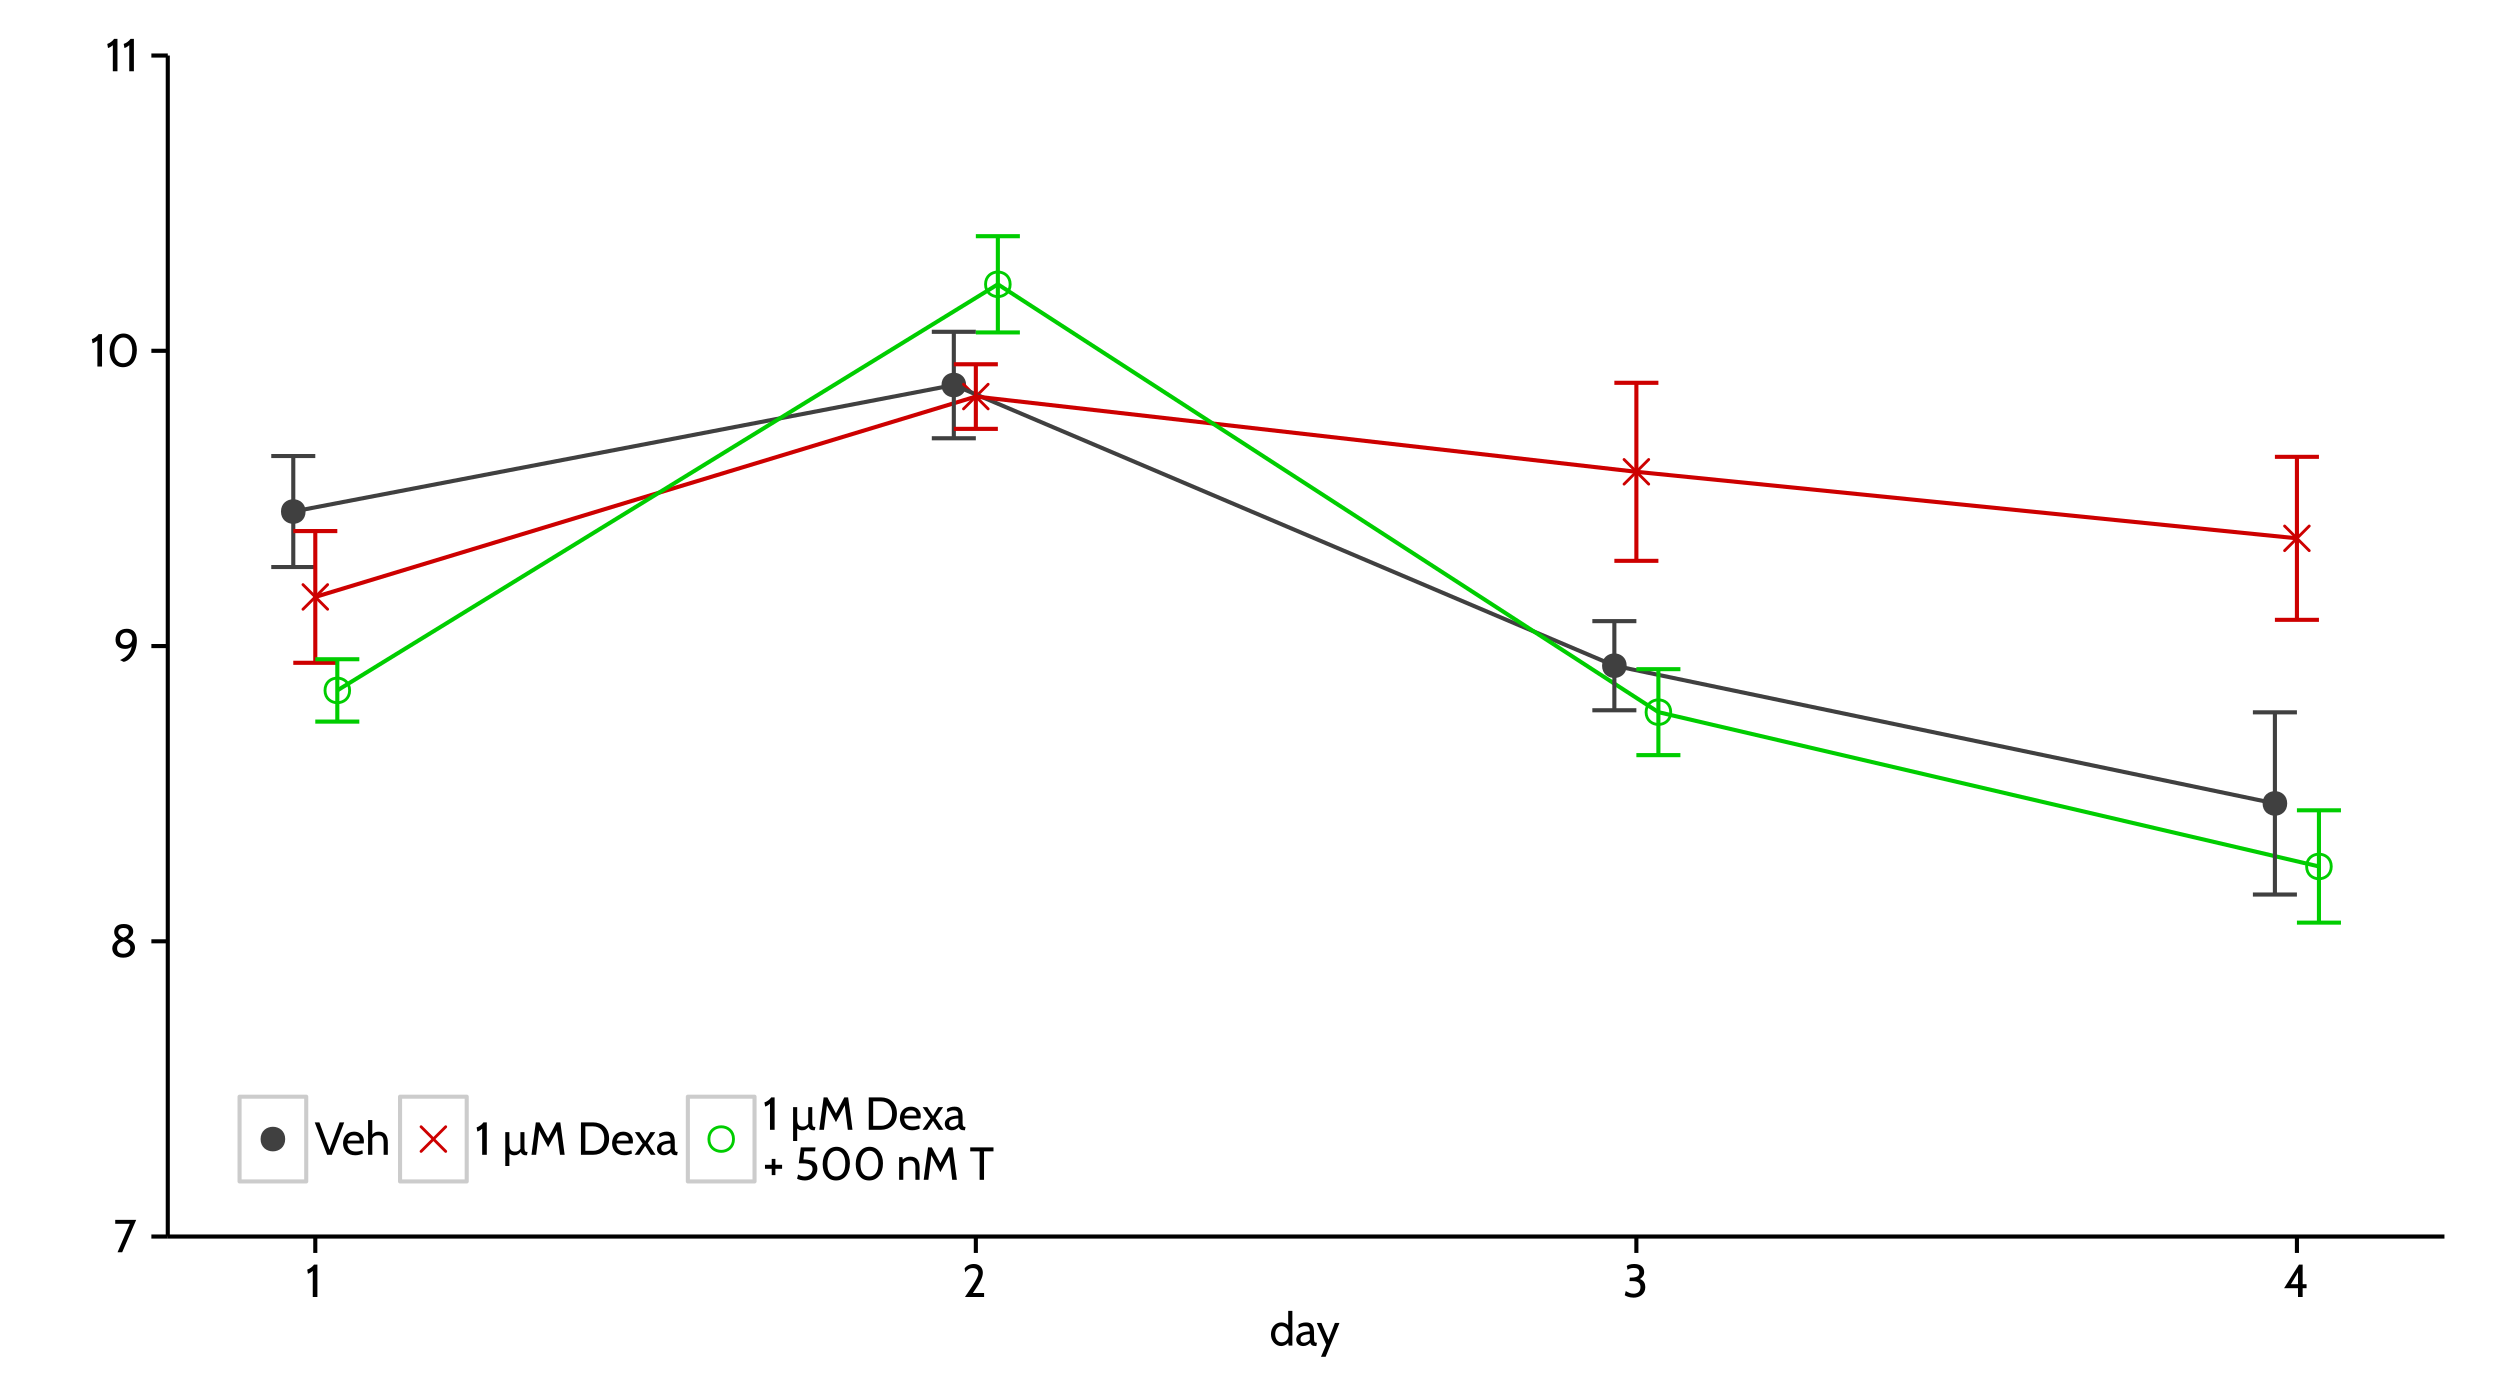 <?xml version="1.0" encoding="UTF-8"?>
<svg xmlns="http://www.w3.org/2000/svg" xmlns:xlink="http://www.w3.org/1999/xlink" width="648pt" height="360pt" viewBox="0 0 648 360" version="1.1">
<defs>
<g>
<symbol overflow="visible" id="glyph0-0">
<path style="stroke:none;" d="M 1.938 -3 L 1.938 -4.312 L 0.859 -4.312 L 0.859 -3 Z M 1.938 -3 "/>
</symbol>
<symbol overflow="visible" id="glyph0-1">
<path style="stroke:none;" d="M 5.906 -8.406 L 0.469 -8.406 L 0.469 -7.375 L 4.25 -7.375 L 1.062 0 L 2.266 0 Z M 5.906 -8.406 "/>
</symbol>
<symbol overflow="visible" id="glyph0-2">
<path style="stroke:none;" d="M 3.547 0.172 C 5.672 0.172 6.594 -1.234 6.594 -2.375 C 6.594 -3.516 6 -4.203 4.719 -4.641 C 5.75 -5.359 6.125 -5.766 6.125 -6.656 C 6.125 -7.578 5.547 -8.562 3.703 -8.562 C 1.766 -8.562 1.203 -7.484 1.203 -6.484 C 1.203 -5.812 1.453 -5.188 2.312 -4.516 C 1.016 -3.812 0.703 -2.969 0.703 -2.266 C 0.703 -1.109 1.516 0.172 3.547 0.172 Z M 3.641 -7.531 C 4.5 -7.531 4.984 -7.156 4.984 -6.547 C 4.984 -5.938 4.547 -5.344 3.578 -5.047 C 2.781 -5.359 2.25 -5.859 2.25 -6.406 C 2.25 -7.109 2.766 -7.531 3.641 -7.531 Z M 3.672 -4.062 C 4.594 -3.828 5.375 -3.25 5.375 -2.391 C 5.375 -1.484 4.594 -0.859 3.594 -0.859 C 2.562 -0.859 1.953 -1.312 1.953 -2.266 C 1.953 -3.297 2.672 -3.859 3.672 -4.062 Z M 3.672 -4.062 "/>
</symbol>
<symbol overflow="visible" id="glyph0-3">
<path style="stroke:none;" d="M 3.453 -8.562 C 1.672 -8.562 0.547 -7.344 0.547 -5.766 C 0.547 -4.125 1.531 -3.344 3.078 -3.344 C 3.75 -3.344 4.422 -3.594 4.75 -4.031 C 4.453 -1.891 2.875 -0.984 1.719 -0.453 L 2.594 0 C 3.797 0 6.078 -1.953 6.078 -5.547 C 6.078 -7.875 4.812 -8.562 3.453 -8.562 Z M 3.188 -4.328 C 1.984 -4.328 1.703 -5.203 1.703 -5.828 C 1.703 -6.703 2.234 -7.578 3.312 -7.578 C 4.109 -7.578 4.891 -7.062 4.891 -6.016 C 4.891 -4.984 4.109 -4.328 3.188 -4.328 Z M 3.188 -4.328 "/>
</symbol>
<symbol overflow="visible" id="glyph0-4">
<path style="stroke:none;" d="M 3.047 0 L 3.047 -8.406 L 2.172 -8.406 C 1.812 -7.844 1.062 -7.312 0.406 -7.094 L 0.594 -6.031 C 0.938 -6.125 1.266 -6.281 1.844 -6.75 L 1.844 0 Z M 3.047 0 "/>
</symbol>
<symbol overflow="visible" id="glyph0-5">
<path style="stroke:none;" d="M 4.219 0.172 C 6.359 0.172 7.812 -1.562 7.812 -4.281 C 7.812 -6.859 6.328 -8.562 4.359 -8.562 C 2.359 -8.562 0.75 -6.781 0.75 -4.062 C 0.75 -1.469 2.156 0.172 4.219 0.172 Z M 4.328 -7.531 C 5.578 -7.531 6.625 -6.438 6.625 -4.281 C 6.625 -1.938 5.641 -0.859 4.234 -0.859 C 2.906 -0.859 1.969 -1.891 1.969 -4.062 C 1.969 -6.391 3.094 -7.531 4.328 -7.531 Z M 4.328 -7.531 "/>
</symbol>
<symbol overflow="visible" id="glyph0-6">
<path style="stroke:none;" d="M 5.641 0 L 5.641 -1.031 L 2.734 -1.031 C 4.625 -3.703 5.312 -5.141 5.312 -6.266 C 5.312 -7.312 4.75 -8.562 2.984 -8.562 C 1.531 -8.562 0.734 -7.656 0.594 -7.406 L 0.75 -6.391 C 1.094 -6.844 1.688 -7.5 2.703 -7.5 C 3.578 -7.5 4.156 -7.016 4.156 -6.141 C 4.156 -5.5 3.828 -4.516 0.672 0 Z M 5.641 0 "/>
</symbol>
<symbol overflow="visible" id="glyph0-7">
<path style="stroke:none;" d="M 2.766 0.172 C 4.312 0.172 5.812 -0.719 5.812 -2.562 C 5.812 -3.375 5.516 -4.281 4.422 -4.656 C 5.266 -5.25 5.516 -5.766 5.516 -6.406 C 5.516 -7.328 5.047 -8.562 2.953 -8.562 C 1.828 -8.562 1.203 -8.203 1.016 -8.016 L 1.219 -7.047 C 1.5 -7.281 2.016 -7.531 2.828 -7.531 C 3.75 -7.531 4.266 -7.203 4.266 -6.406 C 4.266 -5.547 3.766 -5.031 2.25 -5.031 L 1.812 -5.031 L 1.688 -4.109 L 2.562 -4.109 C 4.219 -4.109 4.562 -3.344 4.562 -2.562 C 4.562 -1.219 3.578 -0.859 2.766 -0.859 C 1.984 -0.859 1.469 -1.125 0.75 -1.531 L 0.484 -0.469 C 0.656 -0.281 1.656 0.172 2.766 0.172 Z M 2.766 0.172 "/>
</symbol>
<symbol overflow="visible" id="glyph0-8">
<path style="stroke:none;" d="M 6 -2.281 L 6 -3.312 L 4.984 -3.312 L 4.984 -8.406 L 4.031 -8.406 L 0.172 -2.281 L 3.781 -2.281 L 3.781 0 L 4.984 0 L 4.984 -2.281 Z M 3.781 -3.312 L 1.938 -3.312 L 3.781 -6.359 Z M 3.781 -3.312 "/>
</symbol>
<symbol overflow="visible" id="glyph0-9">
<path style="stroke:none;" d="M 5.938 0 L 5.938 -9 L 4.859 -9 L 4.859 -5.25 C 4.359 -5.875 3.594 -6 3.062 -6 C 1.422 -6 0.391 -4.547 0.391 -2.938 C 0.391 -1.219 1.562 0.125 3.062 0.125 C 3.594 0.125 4.422 -0.172 4.859 -0.75 L 4.984 0 Z M 3.141 -5.047 C 4.016 -5.047 4.984 -4.312 4.984 -2.906 C 4.984 -1.422 4.016 -0.844 3.141 -0.844 C 2.109 -0.844 1.484 -1.781 1.484 -2.938 C 1.484 -4.141 2.109 -5.047 3.141 -5.047 Z M 3.141 -5.047 "/>
</symbol>
<symbol overflow="visible" id="glyph0-10">
<path style="stroke:none;" d="M 5.656 -0.75 L 5.562 -0.75 C 4.938 -0.75 4.891 -1.141 4.891 -1.984 L 4.891 -3.188 C 4.891 -5.297 4.297 -6 2.812 -6 C 2.031 -6 1.281 -5.75 0.812 -5.391 L 0.969 -4.516 C 1.594 -4.938 2.078 -5.047 2.516 -5.047 C 3.344 -5.047 3.797 -4.797 3.797 -3.688 C 2.297 -3.656 0.281 -3.234 0.281 -1.578 C 0.281 -0.594 1.016 0.125 2.094 0.125 C 2.859 0.125 3.453 -0.234 3.906 -0.75 C 4.141 -0.188 4.375 0.125 5.406 0.125 L 5.5 0.125 Z M 3.797 -1.531 C 3.453 -1.062 2.875 -0.75 2.297 -0.75 C 1.766 -0.75 1.391 -1.016 1.391 -1.641 C 1.391 -2.516 2.094 -2.875 3.797 -2.938 Z M 3.797 -1.531 "/>
</symbol>
<symbol overflow="visible" id="glyph0-11">
<path style="stroke:none;" d="M 5.969 -5.875 L 4.781 -5.875 L 3.125 -1.516 L 1.281 -5.875 L 0.078 -5.875 L 2.531 -0.266 L 1.172 2.906 L 2.375 2.906 Z M 5.969 -5.875 "/>
</symbol>
<symbol overflow="visible" id="glyph0-12">
<path style="stroke:none;" d="M 7.688 -8.406 L 6.484 -8.406 L 3.875 -1.312 L 1.25 -8.406 L 0.047 -8.406 L 3.266 0 L 4.469 0 Z M 7.688 -8.406 "/>
</symbol>
<symbol overflow="visible" id="glyph0-13">
<path style="stroke:none;" d="M 5.734 -2.938 C 5.766 -3.141 5.781 -3.344 5.781 -3.516 C 5.781 -5.094 4.719 -6 3.25 -6 C 1.422 -6 0.375 -4.625 0.375 -2.984 C 0.375 -1.297 1.469 0.125 3.547 0.125 C 4.406 0.125 5.062 -0.125 5.516 -0.344 L 5.375 -1.188 C 4.844 -0.953 4.219 -0.844 3.688 -0.844 C 2.562 -0.844 1.625 -1.312 1.469 -2.938 Z M 3.234 -5.047 C 4.219 -5.047 4.672 -4.516 4.672 -3.688 L 1.578 -3.688 C 1.781 -4.531 2.266 -5.047 3.234 -5.047 Z M 3.234 -5.047 "/>
</symbol>
<symbol overflow="visible" id="glyph0-14">
<path style="stroke:none;" d="M 5.828 0 L 5.828 -3.141 C 5.828 -4.844 5.203 -6 3.516 -6 C 2.75 -6 2.219 -5.766 1.812 -5.25 L 1.812 -9 L 0.719 -9 L 0.719 0 L 1.812 0 L 1.812 -4.266 C 2.141 -4.797 2.625 -5.047 3.344 -5.047 C 4.391 -5.047 4.75 -4.531 4.75 -3.141 L 4.75 0 Z M 5.828 0 "/>
</symbol>
<symbol overflow="visible" id="glyph0-15">
<path style="stroke:none;" d=""/>
</symbol>
<symbol overflow="visible" id="glyph0-16">
<path style="stroke:none;" d="M 6.672 -0.75 L 6.406 -0.75 C 5.938 -0.75 5.844 -1.219 5.844 -2.047 L 5.844 -5.875 L 4.797 -5.875 L 4.797 -1.531 C 4.375 -1.031 4.031 -0.828 3.406 -0.828 C 2.25 -0.828 1.938 -1.547 1.938 -2.781 L 1.938 -5.875 L 0.875 -5.875 L 0.875 2.906 L 1.938 2.906 L 1.938 -0.328 C 2.5 0.078 2.812 0.125 3.281 0.125 C 4.047 0.125 4.422 -0.234 4.891 -0.75 C 5.109 -0.156 5.547 0.125 6.172 0.125 L 6.484 0.125 Z M 6.672 -0.75 "/>
</symbol>
<symbol overflow="visible" id="glyph0-17">
<path style="stroke:none;" d="M 9.172 0 L 8.047 -8.406 L 7.062 -8.406 L 4.891 -4.234 L 2.672 -8.406 L 1.703 -8.406 L 0.578 0 L 1.781 0 L 2.562 -6.344 L 4.891 -1.984 L 7.172 -6.344 L 7.969 0 Z M 9.172 0 "/>
</symbol>
<symbol overflow="visible" id="glyph0-18">
<path style="stroke:none;" d="M 4.062 0 C 6.5 0 8.25 -1.547 8.25 -4.203 C 8.25 -6.859 6.5 -8.406 4.062 -8.406 L 0.953 -8.406 L 0.953 0 Z M 4.062 -7.375 C 5.984 -7.375 7 -6.078 7 -4.203 C 7 -2.312 5.984 -1.031 4.062 -1.031 L 2.094 -1.031 L 2.094 -7.375 Z M 4.062 -7.375 "/>
</symbol>
<symbol overflow="visible" id="glyph0-19">
<path style="stroke:none;" d="M 5.562 0 L 3.547 -3.031 L 5.484 -5.875 L 4.219 -5.875 L 2.875 -3.547 L 1.391 -5.875 L 0.188 -5.875 L 2.188 -2.922 L 0.125 0 L 1.344 0 L 2.859 -2.312 L 4.344 0 Z M 5.562 0 "/>
</symbol>
<symbol overflow="visible" id="glyph0-20">
<path style="stroke:none;" d="M 4.984 -2.859 L 4.984 -3.891 L 3.25 -3.891 L 3.25 -5.422 L 2.297 -5.422 L 2.297 -3.891 L 0.547 -3.891 L 0.547 -2.859 L 2.297 -2.859 L 2.297 -1.219 L 3.25 -1.219 L 3.25 -2.859 Z M 4.984 -2.859 "/>
</symbol>
<symbol overflow="visible" id="glyph0-21">
<path style="stroke:none;" d="M 2.641 0.172 C 4.312 0.172 5.875 -1 5.875 -2.828 C 5.875 -4.484 4.875 -5.25 2.25 -5.281 L 2.484 -7.375 L 5.281 -7.375 L 5.391 -8.406 L 1.578 -8.406 L 1.062 -4.266 L 2.094 -4.266 C 3.906 -4.266 4.625 -3.781 4.625 -2.781 C 4.625 -1.656 3.703 -0.859 2.625 -0.859 C 2.094 -0.859 1.406 -1.062 0.891 -1.375 L 0.609 -0.297 C 0.797 -0.109 1.844 0.172 2.641 0.172 Z M 2.641 0.172 "/>
</symbol>
<symbol overflow="visible" id="glyph0-22">
<path style="stroke:none;" d="M 6.031 0 L 6.031 -3.234 C 6.031 -4.938 5.359 -6 3.641 -6 C 3.016 -6 2.359 -5.859 1.688 -5.25 L 1.578 -5.875 L 0.734 -5.875 L 0.734 0 L 1.812 0 L 1.812 -4.266 C 2.109 -4.797 2.75 -5.047 3.422 -5.047 C 4.531 -5.047 4.953 -4.484 4.953 -3.234 L 4.953 0 Z M 6.031 0 "/>
</symbol>
<symbol overflow="visible" id="glyph0-23">
<path style="stroke:none;" d="M 6.219 -7.375 L 6.219 -8.406 L 0.188 -8.406 L 0.188 -7.375 L 2.625 -7.375 L 2.625 0 L 3.766 0 L 3.766 -7.375 Z M 6.219 -7.375 "/>
</symbol>
</g>
</defs>
<g id="surface1648">
<rect x="0" y="0" width="648" height="360" style="fill:rgb(100%,100%,100%);fill-opacity:1;stroke:none;"/>
<rect x="0" y="0" width="648" height="360" style="fill:rgb(100%,100%,100%);fill-opacity:1;stroke:none;"/>
<path style="fill:none;stroke-width:1.063;stroke-linecap:round;stroke-linejoin:round;stroke:rgb(100%,100%,100%);stroke-opacity:1;stroke-miterlimit:10;" d="M 0 360 L 648 360 L 648 0 L 0 0 Z M 0 360 "/>
<path style=" stroke:none;fill-rule:nonzero;fill:rgb(25.098%,25.098%,25.098%);fill-opacity:1;" d="M 79.207 132.59 C 79.207 136.844 72.828 136.844 72.828 132.59 C 72.828 128.34 79.207 128.34 79.207 132.59 "/>
<path style="fill:none;stroke-width:0.75;stroke-linecap:round;stroke-linejoin:round;stroke:rgb(80.392%,0%,0%);stroke-opacity:1;stroke-miterlimit:10;" d="M 78.535 157.914 L 84.914 151.535 "/>
<path style="fill:none;stroke-width:0.75;stroke-linecap:round;stroke-linejoin:round;stroke:rgb(80.392%,0%,0%);stroke-opacity:1;stroke-miterlimit:10;" d="M 78.535 151.535 L 84.914 157.914 "/>
<path style="fill:none;stroke-width:0.75;stroke-linecap:round;stroke-linejoin:round;stroke:rgb(0%,80.392%,0%);stroke-opacity:1;stroke-miterlimit:10;" d="M 90.621 178.953 C 90.621 183.203 84.242 183.203 84.242 178.953 C 84.242 174.699 90.621 174.699 90.621 178.953 "/>
<path style=" stroke:none;fill-rule:nonzero;fill:rgb(25.098%,25.098%,25.098%);fill-opacity:1;" d="M 250.418 99.801 C 250.418 104.051 244.039 104.051 244.039 99.801 C 244.039 95.547 250.418 95.547 250.418 99.801 "/>
<path style="fill:none;stroke-width:0.75;stroke-linecap:round;stroke-linejoin:round;stroke:rgb(80.392%,0%,0%);stroke-opacity:1;stroke-miterlimit:10;" d="M 249.746 105.98 L 256.125 99.602 "/>
<path style="fill:none;stroke-width:0.75;stroke-linecap:round;stroke-linejoin:round;stroke:rgb(80.392%,0%,0%);stroke-opacity:1;stroke-miterlimit:10;" d="M 249.746 99.602 L 256.125 105.98 "/>
<path style="fill:none;stroke-width:0.75;stroke-linecap:round;stroke-linejoin:round;stroke:rgb(0%,80.392%,0%);stroke-opacity:1;stroke-miterlimit:10;" d="M 261.832 73.691 C 261.832 77.945 255.453 77.945 255.453 73.691 C 255.453 69.441 261.832 69.441 261.832 73.691 "/>
<path style=" stroke:none;fill-rule:nonzero;fill:rgb(25.098%,25.098%,25.098%);fill-opacity:1;" d="M 421.633 172.551 C 421.633 176.801 415.254 176.801 415.254 172.551 C 415.254 168.297 421.633 168.297 421.633 172.551 "/>
<path style="fill:none;stroke-width:0.75;stroke-linecap:round;stroke-linejoin:round;stroke:rgb(80.392%,0%,0%);stroke-opacity:1;stroke-miterlimit:10;" d="M 420.961 125.48 L 427.34 119.105 "/>
<path style="fill:none;stroke-width:0.75;stroke-linecap:round;stroke-linejoin:round;stroke:rgb(80.392%,0%,0%);stroke-opacity:1;stroke-miterlimit:10;" d="M 420.961 119.105 L 427.34 125.48 "/>
<path style="fill:none;stroke-width:0.75;stroke-linecap:round;stroke-linejoin:round;stroke:rgb(0%,80.392%,0%);stroke-opacity:1;stroke-miterlimit:10;" d="M 433.047 184.59 C 433.047 188.844 426.668 188.844 426.668 184.59 C 426.668 180.34 433.047 180.34 433.047 184.59 "/>
<path style=" stroke:none;fill-rule:nonzero;fill:rgb(25.098%,25.098%,25.098%);fill-opacity:1;" d="M 592.844 208.254 C 592.844 212.504 586.465 212.504 586.465 208.254 C 586.465 204 592.844 204 592.844 208.254 "/>
<path style="fill:none;stroke-width:0.75;stroke-linecap:round;stroke-linejoin:round;stroke:rgb(80.392%,0%,0%);stroke-opacity:1;stroke-miterlimit:10;" d="M 592.172 142.723 L 598.551 136.348 "/>
<path style="fill:none;stroke-width:0.75;stroke-linecap:round;stroke-linejoin:round;stroke:rgb(80.392%,0%,0%);stroke-opacity:1;stroke-miterlimit:10;" d="M 592.172 136.348 L 598.551 142.723 "/>
<path style="fill:none;stroke-width:0.75;stroke-linecap:round;stroke-linejoin:round;stroke:rgb(0%,80.392%,0%);stroke-opacity:1;stroke-miterlimit:10;" d="M 604.258 224.59 C 604.258 228.84 597.879 228.84 597.879 224.59 C 597.879 220.336 604.258 220.336 604.258 224.59 "/>
<path style="fill:none;stroke-width:1.063;stroke-linecap:butt;stroke-linejoin:round;stroke:rgb(25.098%,25.098%,25.098%);stroke-opacity:1;stroke-miterlimit:1;" d="M 76.016 132.59 L 247.23 99.801 L 418.441 172.551 L 589.656 208.254 "/>
<path style="fill:none;stroke-width:1.063;stroke-linecap:butt;stroke-linejoin:round;stroke:rgb(80.392%,0%,0%);stroke-opacity:1;stroke-miterlimit:1;" d="M 81.723 154.727 L 252.938 102.789 L 424.148 122.293 L 595.363 139.535 "/>
<path style="fill:none;stroke-width:1.063;stroke-linecap:butt;stroke-linejoin:round;stroke:rgb(0%,80.392%,0%);stroke-opacity:1;stroke-miterlimit:1;" d="M 87.43 178.953 L 258.645 73.691 L 429.855 184.59 L 601.07 224.59 "/>
<path style="fill:none;stroke-width:1.063;stroke-linecap:butt;stroke-linejoin:round;stroke:rgb(25.098%,25.098%,25.098%);stroke-opacity:1;stroke-miterlimit:1;" d="M 70.309 118.203 L 81.723 118.203 "/>
<path style="fill:none;stroke-width:1.063;stroke-linecap:butt;stroke-linejoin:round;stroke:rgb(25.098%,25.098%,25.098%);stroke-opacity:1;stroke-miterlimit:1;" d="M 76.016 118.203 L 76.016 146.977 "/>
<path style="fill:none;stroke-width:1.063;stroke-linecap:butt;stroke-linejoin:round;stroke:rgb(25.098%,25.098%,25.098%);stroke-opacity:1;stroke-miterlimit:1;" d="M 70.309 146.977 L 81.723 146.977 "/>
<path style="fill:none;stroke-width:1.063;stroke-linecap:butt;stroke-linejoin:round;stroke:rgb(25.098%,25.098%,25.098%);stroke-opacity:1;stroke-miterlimit:1;" d="M 241.523 86 L 252.938 86 "/>
<path style="fill:none;stroke-width:1.063;stroke-linecap:butt;stroke-linejoin:round;stroke:rgb(25.098%,25.098%,25.098%);stroke-opacity:1;stroke-miterlimit:1;" d="M 247.23 86 L 247.23 113.602 "/>
<path style="fill:none;stroke-width:1.063;stroke-linecap:butt;stroke-linejoin:round;stroke:rgb(25.098%,25.098%,25.098%);stroke-opacity:1;stroke-miterlimit:1;" d="M 241.523 113.602 L 252.938 113.602 "/>
<path style="fill:none;stroke-width:1.063;stroke-linecap:butt;stroke-linejoin:round;stroke:rgb(25.098%,25.098%,25.098%);stroke-opacity:1;stroke-miterlimit:1;" d="M 412.734 161 L 424.148 161 "/>
<path style="fill:none;stroke-width:1.063;stroke-linecap:butt;stroke-linejoin:round;stroke:rgb(25.098%,25.098%,25.098%);stroke-opacity:1;stroke-miterlimit:1;" d="M 418.441 161 L 418.441 184.098 "/>
<path style="fill:none;stroke-width:1.063;stroke-linecap:butt;stroke-linejoin:round;stroke:rgb(25.098%,25.098%,25.098%);stroke-opacity:1;stroke-miterlimit:1;" d="M 412.734 184.098 L 424.148 184.098 "/>
<path style="fill:none;stroke-width:1.063;stroke-linecap:butt;stroke-linejoin:round;stroke:rgb(25.098%,25.098%,25.098%);stroke-opacity:1;stroke-miterlimit:1;" d="M 583.949 184.637 L 595.363 184.637 "/>
<path style="fill:none;stroke-width:1.063;stroke-linecap:butt;stroke-linejoin:round;stroke:rgb(25.098%,25.098%,25.098%);stroke-opacity:1;stroke-miterlimit:1;" d="M 589.656 184.637 L 589.656 231.867 "/>
<path style="fill:none;stroke-width:1.063;stroke-linecap:butt;stroke-linejoin:round;stroke:rgb(25.098%,25.098%,25.098%);stroke-opacity:1;stroke-miterlimit:1;" d="M 583.949 231.867 L 595.363 231.867 "/>
<path style="fill:none;stroke-width:1.063;stroke-linecap:butt;stroke-linejoin:round;stroke:rgb(80.392%,0%,0%);stroke-opacity:1;stroke-miterlimit:1;" d="M 76.016 137.648 L 87.43 137.648 "/>
<path style="fill:none;stroke-width:1.063;stroke-linecap:butt;stroke-linejoin:round;stroke:rgb(80.392%,0%,0%);stroke-opacity:1;stroke-miterlimit:1;" d="M 81.723 137.648 L 81.723 171.801 "/>
<path style="fill:none;stroke-width:1.063;stroke-linecap:butt;stroke-linejoin:round;stroke:rgb(80.392%,0%,0%);stroke-opacity:1;stroke-miterlimit:1;" d="M 76.016 171.801 L 87.43 171.801 "/>
<path style="fill:none;stroke-width:1.063;stroke-linecap:butt;stroke-linejoin:round;stroke:rgb(80.392%,0%,0%);stroke-opacity:1;stroke-miterlimit:1;" d="M 247.23 94.418 L 258.645 94.418 "/>
<path style="fill:none;stroke-width:1.063;stroke-linecap:butt;stroke-linejoin:round;stroke:rgb(80.392%,0%,0%);stroke-opacity:1;stroke-miterlimit:1;" d="M 252.938 94.418 L 252.938 111.164 "/>
<path style="fill:none;stroke-width:1.063;stroke-linecap:butt;stroke-linejoin:round;stroke:rgb(80.392%,0%,0%);stroke-opacity:1;stroke-miterlimit:1;" d="M 247.23 111.164 L 258.645 111.164 "/>
<path style="fill:none;stroke-width:1.063;stroke-linecap:butt;stroke-linejoin:round;stroke:rgb(80.392%,0%,0%);stroke-opacity:1;stroke-miterlimit:1;" d="M 418.441 99.219 L 429.855 99.219 "/>
<path style="fill:none;stroke-width:1.063;stroke-linecap:butt;stroke-linejoin:round;stroke:rgb(80.392%,0%,0%);stroke-opacity:1;stroke-miterlimit:1;" d="M 424.148 99.219 L 424.148 145.367 "/>
<path style="fill:none;stroke-width:1.063;stroke-linecap:butt;stroke-linejoin:round;stroke:rgb(80.392%,0%,0%);stroke-opacity:1;stroke-miterlimit:1;" d="M 418.441 145.367 L 429.855 145.367 "/>
<path style="fill:none;stroke-width:1.063;stroke-linecap:butt;stroke-linejoin:round;stroke:rgb(80.392%,0%,0%);stroke-opacity:1;stroke-miterlimit:1;" d="M 589.656 118.41 L 601.07 118.41 "/>
<path style="fill:none;stroke-width:1.063;stroke-linecap:butt;stroke-linejoin:round;stroke:rgb(80.392%,0%,0%);stroke-opacity:1;stroke-miterlimit:1;" d="M 595.363 118.41 L 595.363 160.66 "/>
<path style="fill:none;stroke-width:1.063;stroke-linecap:butt;stroke-linejoin:round;stroke:rgb(80.392%,0%,0%);stroke-opacity:1;stroke-miterlimit:1;" d="M 589.656 160.66 L 601.07 160.66 "/>
<path style="fill:none;stroke-width:1.063;stroke-linecap:butt;stroke-linejoin:round;stroke:rgb(0%,80.392%,0%);stroke-opacity:1;stroke-miterlimit:1;" d="M 81.723 170.871 L 93.137 170.871 "/>
<path style="fill:none;stroke-width:1.063;stroke-linecap:butt;stroke-linejoin:round;stroke:rgb(0%,80.392%,0%);stroke-opacity:1;stroke-miterlimit:1;" d="M 87.43 170.871 L 87.43 187.035 "/>
<path style="fill:none;stroke-width:1.063;stroke-linecap:butt;stroke-linejoin:round;stroke:rgb(0%,80.392%,0%);stroke-opacity:1;stroke-miterlimit:1;" d="M 81.723 187.035 L 93.137 187.035 "/>
<path style="fill:none;stroke-width:1.063;stroke-linecap:butt;stroke-linejoin:round;stroke:rgb(0%,80.392%,0%);stroke-opacity:1;stroke-miterlimit:1;" d="M 252.938 61.219 L 264.352 61.219 "/>
<path style="fill:none;stroke-width:1.063;stroke-linecap:butt;stroke-linejoin:round;stroke:rgb(0%,80.392%,0%);stroke-opacity:1;stroke-miterlimit:1;" d="M 258.645 61.219 L 258.645 86.164 "/>
<path style="fill:none;stroke-width:1.063;stroke-linecap:butt;stroke-linejoin:round;stroke:rgb(0%,80.392%,0%);stroke-opacity:1;stroke-miterlimit:1;" d="M 252.938 86.164 L 264.352 86.164 "/>
<path style="fill:none;stroke-width:1.063;stroke-linecap:butt;stroke-linejoin:round;stroke:rgb(0%,80.392%,0%);stroke-opacity:1;stroke-miterlimit:1;" d="M 424.148 173.449 L 435.562 173.449 "/>
<path style="fill:none;stroke-width:1.063;stroke-linecap:butt;stroke-linejoin:round;stroke:rgb(0%,80.392%,0%);stroke-opacity:1;stroke-miterlimit:1;" d="M 429.855 173.449 L 429.855 195.734 "/>
<path style="fill:none;stroke-width:1.063;stroke-linecap:butt;stroke-linejoin:round;stroke:rgb(0%,80.392%,0%);stroke-opacity:1;stroke-miterlimit:1;" d="M 424.148 195.734 L 435.562 195.734 "/>
<path style="fill:none;stroke-width:1.063;stroke-linecap:butt;stroke-linejoin:round;stroke:rgb(0%,80.392%,0%);stroke-opacity:1;stroke-miterlimit:1;" d="M 595.363 210.031 L 606.777 210.031 "/>
<path style="fill:none;stroke-width:1.063;stroke-linecap:butt;stroke-linejoin:round;stroke:rgb(0%,80.392%,0%);stroke-opacity:1;stroke-miterlimit:1;" d="M 601.07 210.031 L 601.07 239.145 "/>
<path style="fill:none;stroke-width:1.063;stroke-linecap:butt;stroke-linejoin:round;stroke:rgb(0%,80.392%,0%);stroke-opacity:1;stroke-miterlimit:1;" d="M 595.363 239.145 L 606.777 239.145 "/>
<path style="fill:none;stroke-width:1.063;stroke-linecap:butt;stroke-linejoin:round;stroke:rgb(0%,0%,0%);stroke-opacity:1;stroke-miterlimit:10;" d="M 43.488 320.512 L 43.488 14.398 "/>
<g style="fill:rgb(0%,0%,0%);fill-opacity:1;">
  <use xlink:href="#glyph0-1" x="29.398" y="324.592"/>
</g>
<g style="fill:rgb(0%,0%,0%);fill-opacity:1;">
  <use xlink:href="#glyph0-2" x="28.398" y="248.064"/>
</g>
<g style="fill:rgb(0%,0%,0%);fill-opacity:1;">
  <use xlink:href="#glyph0-3" x="29.398" y="171.537"/>
</g>
<g style="fill:rgb(0%,0%,0%);fill-opacity:1;">
  <use xlink:href="#glyph0-4" x="23.398" y="95.01"/>
  <use xlink:href="#glyph0-5" x="27.658" y="95.01"/>
</g>
<g style="fill:rgb(0%,0%,0%);fill-opacity:1;">
  <use xlink:href="#glyph0-4" x="27.398" y="18.479"/>
  <use xlink:href="#glyph0-4" x="31.658" y="18.479"/>
</g>
<path style="fill:none;stroke-width:1.063;stroke-linecap:butt;stroke-linejoin:round;stroke:rgb(0%,0%,0%);stroke-opacity:1;stroke-miterlimit:10;" d="M 39.234 320.512 L 43.488 320.512 "/>
<path style="fill:none;stroke-width:1.063;stroke-linecap:butt;stroke-linejoin:round;stroke:rgb(0%,0%,0%);stroke-opacity:1;stroke-miterlimit:10;" d="M 39.234 243.984 L 43.488 243.984 "/>
<path style="fill:none;stroke-width:1.063;stroke-linecap:butt;stroke-linejoin:round;stroke:rgb(0%,0%,0%);stroke-opacity:1;stroke-miterlimit:10;" d="M 39.234 167.457 L 43.488 167.457 "/>
<path style="fill:none;stroke-width:1.063;stroke-linecap:butt;stroke-linejoin:round;stroke:rgb(0%,0%,0%);stroke-opacity:1;stroke-miterlimit:10;" d="M 39.234 90.93 L 43.488 90.93 "/>
<path style="fill:none;stroke-width:1.063;stroke-linecap:butt;stroke-linejoin:round;stroke:rgb(0%,0%,0%);stroke-opacity:1;stroke-miterlimit:10;" d="M 39.234 14.398 L 43.488 14.398 "/>
<path style="fill:none;stroke-width:1.063;stroke-linecap:butt;stroke-linejoin:round;stroke:rgb(0%,0%,0%);stroke-opacity:1;stroke-miterlimit:10;" d="M 43.488 320.512 L 633.602 320.512 "/>
<path style="fill:none;stroke-width:1.063;stroke-linecap:butt;stroke-linejoin:round;stroke:rgb(0%,0%,0%);stroke-opacity:1;stroke-miterlimit:10;" d="M 81.723 324.766 L 81.723 320.512 "/>
<path style="fill:none;stroke-width:1.063;stroke-linecap:butt;stroke-linejoin:round;stroke:rgb(0%,0%,0%);stroke-opacity:1;stroke-miterlimit:10;" d="M 252.938 324.766 L 252.938 320.512 "/>
<path style="fill:none;stroke-width:1.063;stroke-linecap:butt;stroke-linejoin:round;stroke:rgb(0%,0%,0%);stroke-opacity:1;stroke-miterlimit:10;" d="M 424.148 324.766 L 424.148 320.512 "/>
<path style="fill:none;stroke-width:1.063;stroke-linecap:butt;stroke-linejoin:round;stroke:rgb(0%,0%,0%);stroke-opacity:1;stroke-miterlimit:10;" d="M 595.363 324.766 L 595.363 320.512 "/>
<g style="fill:rgb(0%,0%,0%);fill-opacity:1;">
  <use xlink:href="#glyph0-4" x="79.223" y="336.182"/>
</g>
<g style="fill:rgb(0%,0%,0%);fill-opacity:1;">
  <use xlink:href="#glyph0-6" x="249.438" y="336.182"/>
</g>
<g style="fill:rgb(0%,0%,0%);fill-opacity:1;">
  <use xlink:href="#glyph0-7" x="420.648" y="336.182"/>
</g>
<g style="fill:rgb(0%,0%,0%);fill-opacity:1;">
  <use xlink:href="#glyph0-8" x="591.863" y="336.182"/>
</g>
<g style="fill:rgb(0%,0%,0%);fill-opacity:1;">
  <use xlink:href="#glyph0-9" x="329.043" y="348.779"/>
  <use xlink:href="#glyph0-10" x="335.703" y="348.779"/>
  <use xlink:href="#glyph0-11" x="341.224" y="348.779"/>
</g>
<path style=" stroke:none;fill-rule:nonzero;fill:rgb(100%,100%,100%);fill-opacity:1;" d="M 53.52 310.48 L 261.984 310.48 L 261.984 280.016 L 53.52 280.016 Z M 53.52 310.48 "/>
<path style="fill-rule:nonzero;fill:rgb(100%,100%,100%);fill-opacity:1;stroke-width:1.063;stroke-linecap:round;stroke-linejoin:round;stroke:rgb(80%,80%,80%);stroke-opacity:1;stroke-miterlimit:10;" d="M 62.094 306.227 L 79.375 306.227 L 79.375 284.266 L 62.094 284.266 Z M 62.094 306.227 "/>
<path style=" stroke:none;fill-rule:nonzero;fill:rgb(25.098%,25.098%,25.098%);fill-opacity:1;" d="M 73.922 295.246 C 73.922 299.5 67.543 299.5 67.543 295.246 C 67.543 290.996 73.922 290.996 73.922 295.246 "/>
<path style="fill-rule:nonzero;fill:rgb(100%,100%,100%);fill-opacity:1;stroke-width:1.063;stroke-linecap:round;stroke-linejoin:round;stroke:rgb(80%,80%,80%);stroke-opacity:1;stroke-miterlimit:10;" d="M 103.691 306.227 L 120.973 306.227 L 120.973 284.266 L 103.691 284.266 Z M 103.691 306.227 "/>
<path style="fill:none;stroke-width:0.75;stroke-linecap:round;stroke-linejoin:round;stroke:rgb(80.392%,0%,0%);stroke-opacity:1;stroke-miterlimit:10;" d="M 109.145 298.438 L 115.523 292.059 "/>
<path style="fill:none;stroke-width:0.75;stroke-linecap:round;stroke-linejoin:round;stroke:rgb(80.392%,0%,0%);stroke-opacity:1;stroke-miterlimit:10;" d="M 109.145 292.059 L 115.523 298.438 "/>
<path style="fill-rule:nonzero;fill:rgb(100%,100%,100%);fill-opacity:1;stroke-width:1.063;stroke-linecap:round;stroke-linejoin:round;stroke:rgb(80%,80%,80%);stroke-opacity:1;stroke-miterlimit:10;" d="M 178.293 306.227 L 195.574 306.227 L 195.574 284.266 L 178.293 284.266 Z M 178.293 306.227 "/>
<path style="fill:none;stroke-width:0.75;stroke-linecap:round;stroke-linejoin:round;stroke:rgb(0%,80.392%,0%);stroke-opacity:1;stroke-miterlimit:10;" d="M 190.121 295.246 C 190.121 299.5 183.746 299.5 183.746 295.246 C 183.746 290.996 190.121 290.996 190.121 295.246 "/>
<g style="fill:rgb(0%,0%,0%);fill-opacity:1;">
  <use xlink:href="#glyph0-12" x="81.535" y="299.326"/>
  <use xlink:href="#glyph0-13" x="88.544" y="299.326"/>
  <use xlink:href="#glyph0-14" x="94.688" y="299.326"/>
</g>
<g style="fill:rgb(0%,0%,0%);fill-opacity:1;">
  <use xlink:href="#glyph0-4" x="123.133" y="299.326"/>
  <use xlink:href="#glyph0-15" x="127.393" y="299.326"/>
  <use xlink:href="#glyph0-16" x="130.093" y="299.326"/>
  <use xlink:href="#glyph0-17" x="137.185" y="299.326"/>
  <use xlink:href="#glyph0-15" x="146.929" y="299.326"/>
  <use xlink:href="#glyph0-18" x="149.629" y="299.326"/>
  <use xlink:href="#glyph0-13" x="158.281" y="299.326"/>
  <use xlink:href="#glyph0-19" x="164.366" y="299.326"/>
  <use xlink:href="#glyph0-10" x="170.007" y="299.326"/>
</g>
<g style="fill:rgb(0%,0%,0%);fill-opacity:1;">
  <use xlink:href="#glyph0-4" x="197.734" y="292.846"/>
  <use xlink:href="#glyph0-15" x="201.994" y="292.846"/>
  <use xlink:href="#glyph0-16" x="204.694" y="292.846"/>
  <use xlink:href="#glyph0-17" x="211.786" y="292.846"/>
  <use xlink:href="#glyph0-15" x="221.53" y="292.846"/>
  <use xlink:href="#glyph0-18" x="224.23" y="292.846"/>
  <use xlink:href="#glyph0-13" x="232.883" y="292.846"/>
  <use xlink:href="#glyph0-19" x="238.968" y="292.846"/>
  <use xlink:href="#glyph0-10" x="244.608" y="292.846"/>
</g>
<g style="fill:rgb(0%,0%,0%);fill-opacity:1;">
  <use xlink:href="#glyph0-20" x="197.734" y="305.807"/>
  <use xlink:href="#glyph0-15" x="203.29" y="305.807"/>
  <use xlink:href="#glyph0-21" x="205.99" y="305.807"/>
  <use xlink:href="#glyph0-5" x="212.482" y="305.807"/>
  <use xlink:href="#glyph0-5" x="221.051" y="305.807"/>
  <use xlink:href="#glyph0-15" x="229.619" y="305.807"/>
  <use xlink:href="#glyph0-22" x="232.319" y="305.807"/>
  <use xlink:href="#glyph0-17" x="238.848" y="305.807"/>
  <use xlink:href="#glyph0-15" x="248.592" y="305.807"/>
  <use xlink:href="#glyph0-23" x="251.292" y="305.807"/>
</g>
</g>
</svg>
